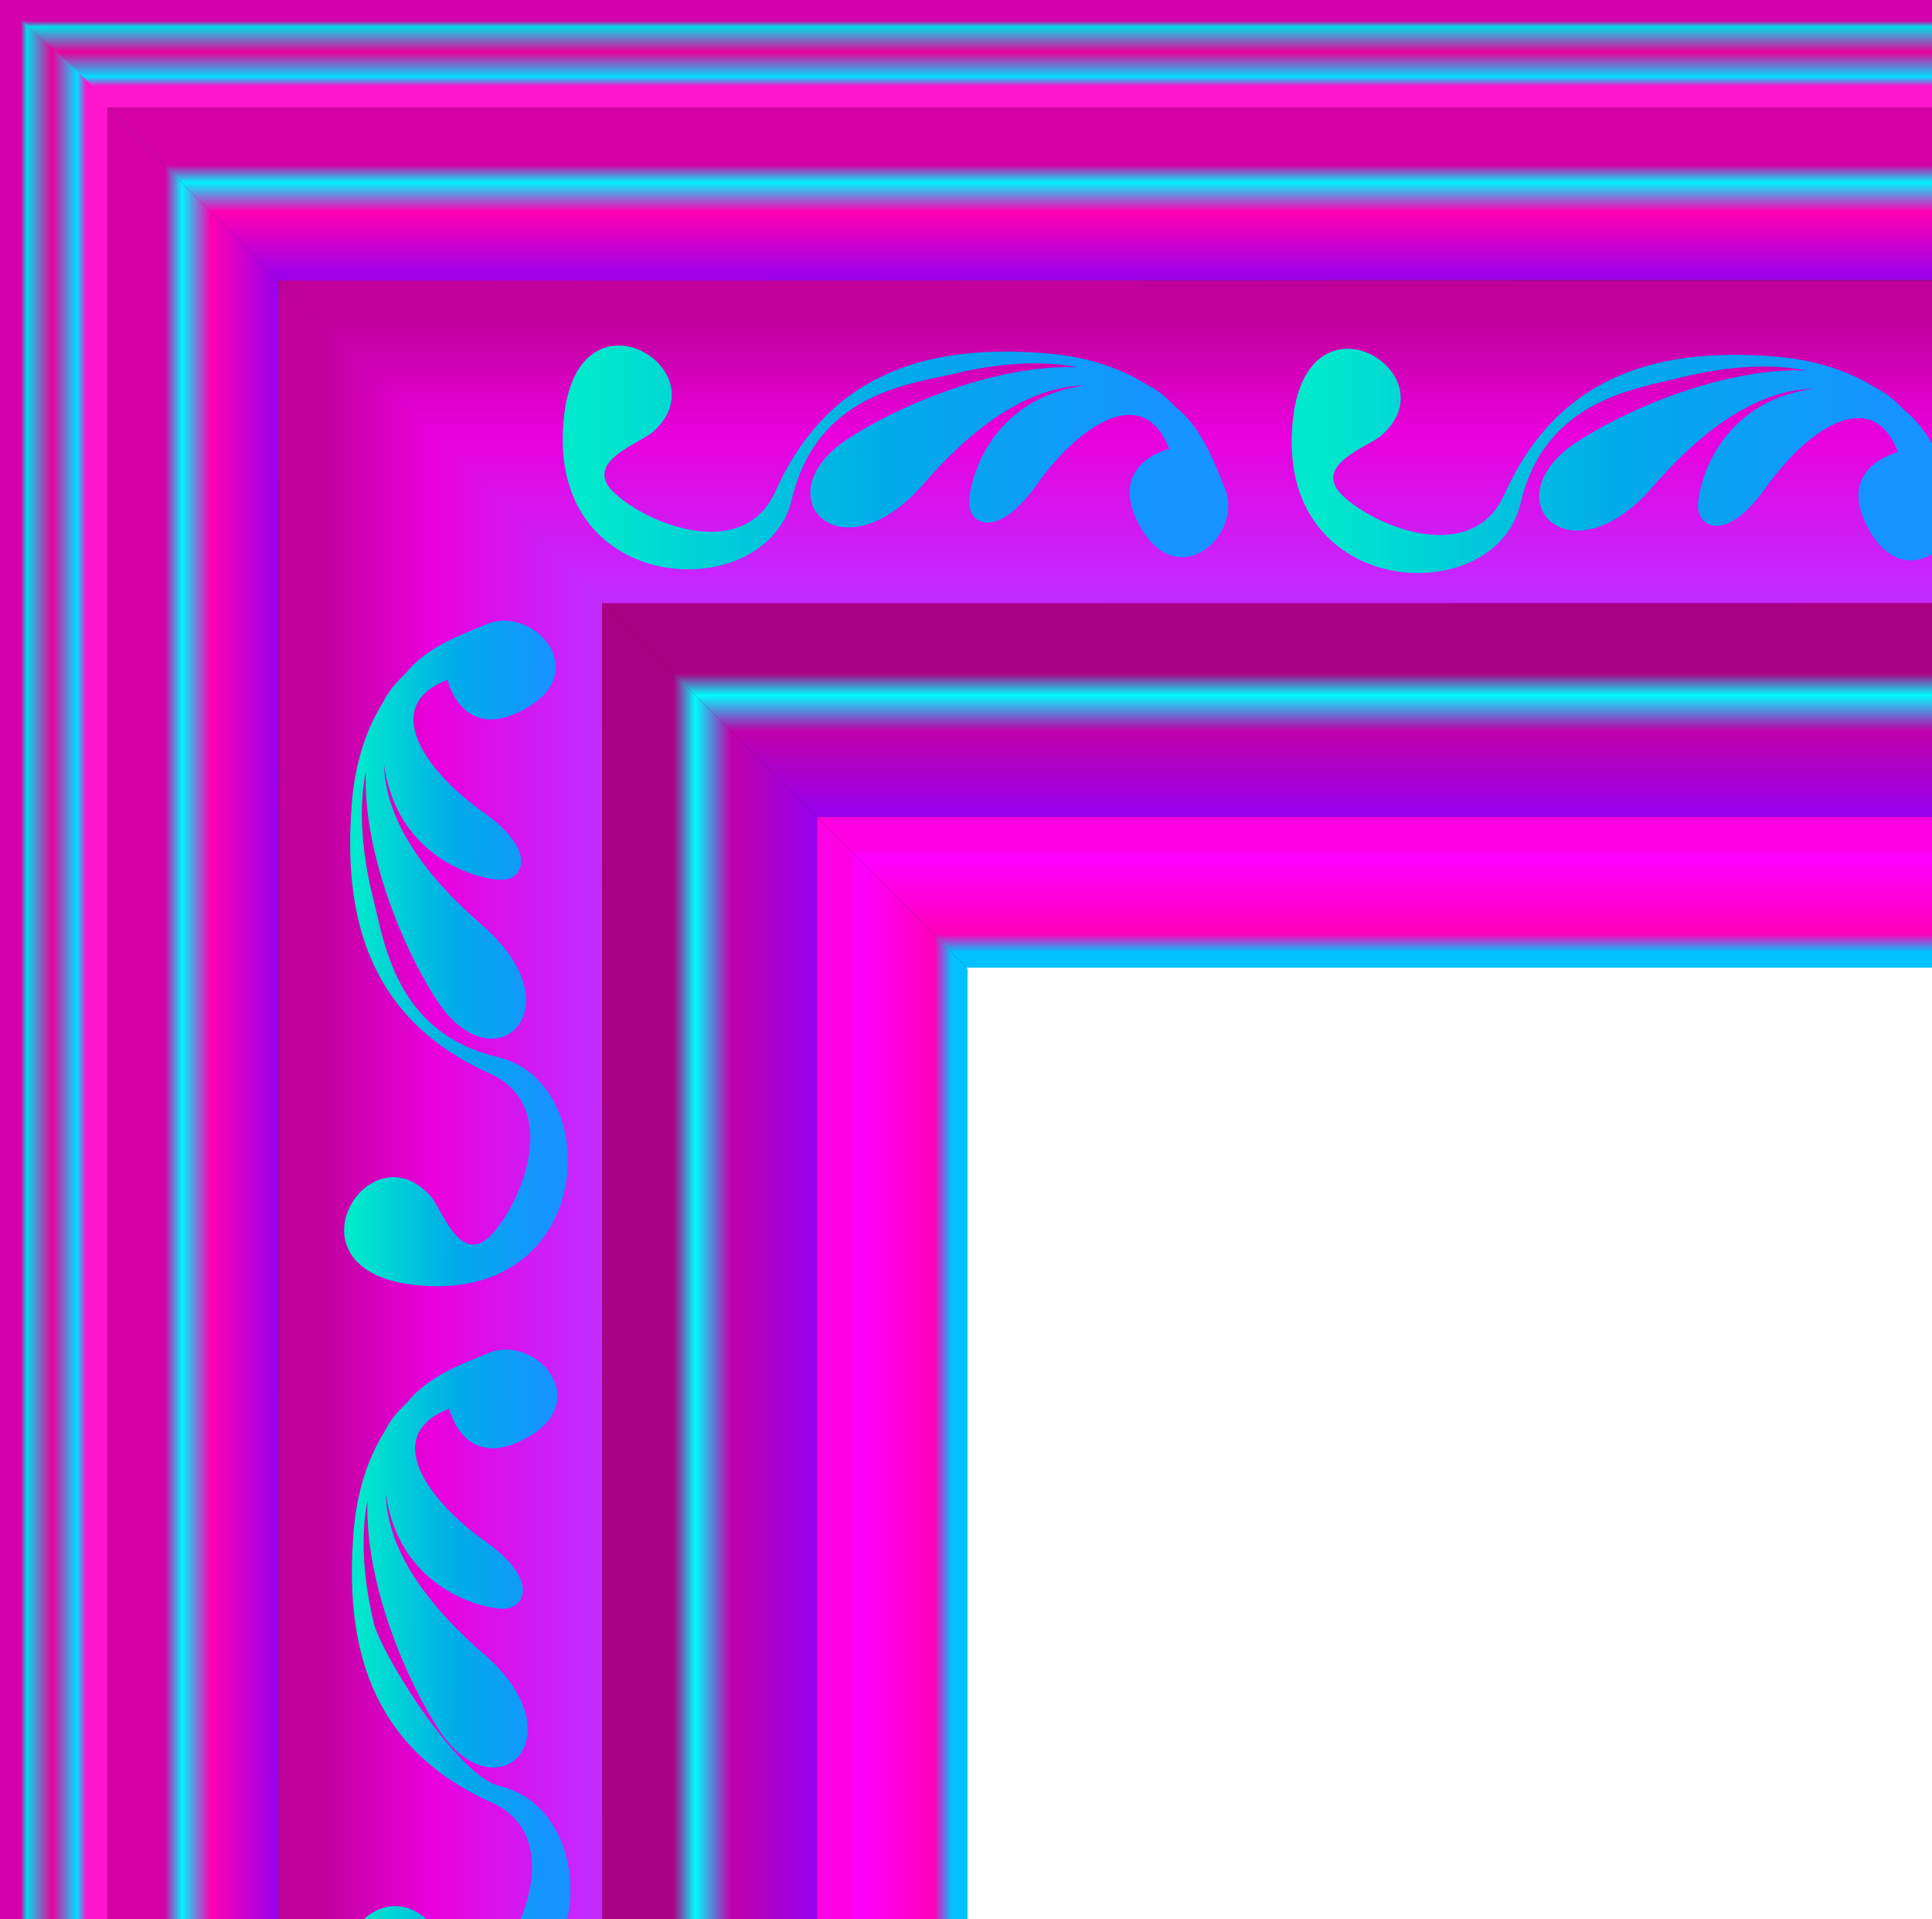 <?xml version="1.0" encoding="utf-8"?>
<!-- Generator: Adobe Illustrator 17.0.0, SVG Export Plug-In . SVG Version: 6.00 Build 0)  -->
<!DOCTYPE svg PUBLIC "-//W3C//DTD SVG 1.1//EN" "http://www.w3.org/Graphics/SVG/1.1/DTD/svg11.dtd">
<svg version="1.1" id="Capa_1" xmlns="http://www.w3.org/2000/svg" xmlns:xlink="http://www.w3.org/1999/xlink" x="0px" y="0px"
	 width="179.716px" height="178.517px" viewBox="0 0 179.716 178.517" enable-background="new 0 0 179.716 178.517"
	 xml:space="preserve">
<g>
	<polygon fill="#303030" points="89.9,90 690,90 775.4,5.4 780,1.5 779.9,0 0,0 	"/>
	<polygon fill="#303030" points="90,689.8 89.9,89.6 5.2,5.2 0.9,0 0,0 0,780 	"/>
</g>
<g>
	
		<linearGradient id="SVGID_1_" gradientUnits="userSpaceOnUse" x1="20" y1="132" x2="20" y2="122" gradientTransform="matrix(1 0 0 1 370 -122)">
		<stop  offset="0.198" style="stop-color:#FF15CB"/>
		<stop  offset="0.284" style="stop-color:#00DEFF"/>
		<stop  offset="0.515" style="stop-color:#E9009C"/>
		<stop  offset="0.749" style="stop-color:#00DFE9"/>
		<stop  offset="0.807" style="stop-color:#D400AB"/>
	</linearGradient>
	<polygon fill="url(#SVGID_1_)" points="10,10 770.7,10 775.6,4.8 780,0 780,0 0,0 	"/>
	
		<linearGradient id="SVGID_2_" gradientUnits="userSpaceOnUse" x1="-360" y1="512" x2="-370" y2="512" gradientTransform="matrix(1 0 0 1 370 -122)">
		<stop  offset="0.198" style="stop-color:#FF15CB"/>
		<stop  offset="0.284" style="stop-color:#00DEFF"/>
		<stop  offset="0.515" style="stop-color:#E9009C"/>
		<stop  offset="0.749" style="stop-color:#00DFE9"/>
		<stop  offset="0.807" style="stop-color:#D400AB"/>
	</linearGradient>
	<polygon fill="url(#SVGID_2_)" points="10,770 10,9.3 4.8,4.4 0,0 0,0 0,780 	"/>
</g>
<linearGradient id="SVGID_3_" gradientUnits="userSpaceOnUse" x1="205" y1="87.1" x2="205" y2="71" gradientTransform="matrix(1 0 0 1 185 -61)">
	<stop  offset="0.039" style="stop-color:#A000E9"/>
	<stop  offset="0.4" style="stop-color:#FF00B2"/>
	<stop  offset="0.566" style="stop-color:#00F4FF"/>
	<stop  offset="0.667" style="stop-color:#D400A6"/>
</linearGradient>
<polygon fill="url(#SVGID_3_)" points="753.9,25.9 25.9,26.1 10,10 770,10 "/>
<linearGradient id="SVGID_4_" gradientUnits="userSpaceOnUse" x1="-159" y1="451" x2="-175" y2="451" gradientTransform="matrix(1 0 0 1 185 -61)">
	<stop  offset="0.039" style="stop-color:#A000E9"/>
	<stop  offset="0.4" style="stop-color:#FF00B2"/>
	<stop  offset="0.566" style="stop-color:#00F4FF"/>
	<stop  offset="0.667" style="stop-color:#D400A6"/>
</linearGradient>
<polygon fill="url(#SVGID_4_)" points="25.9,26.1 26,754.1 10,770 10,10 "/>
<linearGradient id="SVGID_5_" gradientUnits="userSpaceOnUse" x1="20.05" y1="198" x2="20.05" y2="177.965" gradientTransform="matrix(1 0 0 1 370 -122)">
	<stop  offset="0.039" style="stop-color:#9A00E9"/>
	<stop  offset="0.4" style="stop-color:#BF00AA"/>
	<stop  offset="0.566" style="stop-color:#00FBFF"/>
	<stop  offset="0.667" style="stop-color:#AA0084"/>
</linearGradient>
<polygon fill="url(#SVGID_5_)" points="724.1,56 704,76 76,76 56,56 "/>
<linearGradient id="SVGID_6_" gradientUnits="userSpaceOnUse" x1="-294" y1="512.1" x2="-314.026" y2="512.1" gradientTransform="matrix(1 0 0 1 370 -122)">
	<stop  offset="0.039" style="stop-color:#9A00E9"/>
	<stop  offset="0.4" style="stop-color:#BF00AA"/>
	<stop  offset="0.566" style="stop-color:#00FBFF"/>
	<stop  offset="0.667" style="stop-color:#AA0084"/>
</linearGradient>
<polygon fill="url(#SVGID_6_)" points="56,56 76,76 76,704 56.1,724.2 "/>
<linearGradient id="SVGID_7_" gradientUnits="userSpaceOnUse" x1="20" y1="212.03" x2="20" y2="198" gradientTransform="matrix(1 0 0 1 370 -122)">
	<stop  offset="0.106" style="stop-color:#00C2FF"/>
	<stop  offset="0.223" style="stop-color:#FF00B9"/>
	<stop  offset="0.733" style="stop-color:#FD00FF"/>
	<stop  offset="0.798" style="stop-color:#FF00E3"/>
</linearGradient>
<polygon fill="url(#SVGID_7_)" points="704,76 690,90 89.9,90 76,76 "/>
<linearGradient id="SVGID_8_" gradientUnits="userSpaceOnUse" x1="-279.979" y1="512" x2="-294" y2="512" gradientTransform="matrix(1 0 0 1 370 -122)">
	<stop  offset="0.106" style="stop-color:#00C2FF"/>
	<stop  offset="0.223" style="stop-color:#FF00B9"/>
	<stop  offset="0.733" style="stop-color:#FD00FF"/>
	<stop  offset="0.798" style="stop-color:#FF00E3"/>
</linearGradient>
<polygon fill="url(#SVGID_8_)" points="76,76 90,90.1 90,690 76,704 "/>
<linearGradient id="SVGID_9_" gradientUnits="userSpaceOnUse" x1="274.041" y1="-133.971" x2="274.041" y2="-103.871" gradientTransform="matrix(-1 0 0 -1 663.991 -77.871)">
	<stop  offset="0.039" style="stop-color:#C22AFF"/>
	<stop  offset="0.525" style="stop-color:#E900DD"/>
	<stop  offset="0.868" style="stop-color:#C1009C"/>
</linearGradient>
<polygon fill="url(#SVGID_9_)" points="754,26 724.1,56 56,56.1 25.9,26.1 "/>
<linearGradient id="SVGID_10_" gradientUnits="userSpaceOnUse" x1="447.901" y1="-396.065" x2="478.067" y2="-396.065" gradientTransform="matrix(-1 0 0 -1 504.001 -5.965)">
	<stop  offset="0.039" style="stop-color:#C22AFF"/>
	<stop  offset="0.525" style="stop-color:#E900DD"/>
	<stop  offset="0.868" style="stop-color:#C1009C"/>
</linearGradient>
<polygon fill="url(#SVGID_10_)" points="25.9,26.1 56,56 56.1,724.2 26,754.1 "/>
<g>
	
		<linearGradient id="SVGID_11_" gradientUnits="userSpaceOnUse" x1="27.652" y1="707.13" x2="89.552" y2="707.13" gradientTransform="matrix(1 0 0 -1 92.5 750)">
		<stop  offset="0.039" style="stop-color:#00E9CC"/>
		<stop  offset="0.482" style="stop-color:#00ABE9"/>
		<stop  offset="0.892" style="stop-color:#1593FF"/>
	</linearGradient>
	<path fill="url(#SVGID_11_)" d="M141.455,46.759c2.3-9.7,10.9-10.6,15.1-11.7c4.6-1.1,8.4-1.2,11.5-0.6c-7.7-0.3-17,3.7-21.6,6.8
		c-7.7,5.3-0.4,12.9,7.3,4c5.9-6.8,10.9-9,14.9-9.1c-8.7,1.2-10.7,8.8-10.7,10.9s2.7,3.4,6.3-1.7s9.8-9.8,12.3-3.3
		c0,0-6.1,1.4-2.6,7.4s9.5,0.6,7.8-3.7c-1-2.4-2.1-5.6-4.6-7.6c-0.2-0.2-0.3-0.3-0.5-0.5c-0.7-0.7-1.4-1.2-2.2-1.6
		c-2.4-1.5-5.5-2.6-9.4-2.9c-10-0.8-19.9,1.2-25.1,12.8c-3,6.7-11.9,3.1-15,0.2s2.4-4.6,3.6-5.7c6.7-6-8.1-14.7-8.4,0.3
		C119.855,55.959,139.255,56.559,141.455,46.759z"/>
	
		<linearGradient id="SVGID_12_" gradientUnits="userSpaceOnUse" x1="-40.151" y1="707.451" x2="21.752" y2="707.451" gradientTransform="matrix(1 0 0 -1 92.5 750)">
		<stop  offset="0.039" style="stop-color:#00E9CC"/>
		<stop  offset="0.482" style="stop-color:#00ABE9"/>
		<stop  offset="0.892" style="stop-color:#1593FF"/>
	</linearGradient>
	<path fill="url(#SVGID_12_)" d="M73.655,46.459c2.3-9.8,10.8-10.7,15.1-11.7c4.6-1.1,8.4-1.2,11.5-0.6c-7.7-0.3-17,3.7-21.6,6.8
		c-7.7,5.3-0.4,12.9,7.3,4c5.9-6.8,10.9-9,14.9-9.1c-8.7,1.2-10.7,8.8-10.7,10.9s2.7,3.4,6.3-1.7s9.8-9.8,12.3-3.3
		c0,0-6.1,1.4-2.6,7.4s9.5,0.6,7.8-3.7c-1-2.4-2.1-5.6-4.6-7.6c-0.2-0.2-0.3-0.3-0.5-0.5c-0.7-0.7-1.4-1.2-2.2-1.6
		c-2.4-1.5-5.5-2.6-9.4-2.9c-10-0.8-19.9,1.2-25.1,12.8c-3,6.7-11.9,3.1-15,0.2c-3.1-2.9,2.4-4.6,3.6-5.7c6.7-6-8.1-14.7-8.4,0.3
		C51.955,55.659,71.355,56.159,73.655,46.459z"/>
</g>
<g>
	
		<linearGradient id="SVGID_13_" gradientUnits="userSpaceOnUse" x1="-429.495" y1="-177.957" x2="-408.787" y2="-177.957" gradientTransform="matrix(1 0.006 0.005 -0.977 462.729 -82.767)">
		<stop  offset="0.039" style="stop-color:#00E9CC"/>
		<stop  offset="0.482" style="stop-color:#00ABE9"/>
		<stop  offset="0.892" style="stop-color:#1593FF"/>
	</linearGradient>
	<path fill="url(#SVGID_13_)" d="M46.328,98.332c-9.7-2.3-10.6-10.9-11.7-15.1c-1.1-4.6-1.2-8.4-0.6-11.5c-0.3,7.7,3.7,17,6.8,21.6
		c5.3,7.7,12.9,0.4,4-7.3c-6.8-5.9-9-10.9-9.1-14.9c1.2,8.7,8.8,10.7,10.9,10.7s3.4-2.7-1.7-6.3s-9.8-9.8-3.3-12.3
		c0,0,1.4,6.1,7.4,2.6s0.6-9.5-3.7-7.8c-2.4,1-5.6,2.1-7.6,4.6c-0.2,0.2-0.3,0.3-0.5,0.5c-0.7,0.7-1.2,1.4-1.6,2.2
		c-1.5,2.4-2.6,5.5-2.9,9.4c-0.8,10,1.2,19.9,12.8,25.1c6.7,3,3.1,11.9,0.2,15s-4.6-2.4-5.7-3.6c-6-6.7-14.7,8.1,0.3,8.4
		C55.528,119.932,56.028,100.632,46.328,98.332z"/>
	
		<linearGradient id="SVGID_14_" gradientUnits="userSpaceOnUse" x1="-428.926" y1="-247.38" x2="-408.217" y2="-247.38" gradientTransform="matrix(1 0.006 0.005 -0.977 462.729 -82.767)">
		<stop  offset="0.039" style="stop-color:#00E9CC"/>
		<stop  offset="0.482" style="stop-color:#00ABE9"/>
		<stop  offset="0.892" style="stop-color:#1593FF"/>
	</linearGradient>
	<path fill="url(#SVGID_14_)" d="M46.489,166.132c-4.013-0.952-10.953-12.248-11.7-15.1c-1.1-4.6-1.2-8.4-0.6-11.5
		c-0.3,7.7,3.7,17,6.8,21.6c5.3,7.7,12.9,0.4,4-7.3c-6.8-5.9-9-10.9-9.1-14.9c1.2,8.7,8.8,10.7,10.9,10.7s3.4-2.7-1.7-6.3
		s-9.8-9.8-3.3-12.3c0,0,1.4,6.1,7.4,2.6s0.6-9.5-3.7-7.8c-2.4,1-5.6,2.1-7.6,4.6c-0.2,0.2-0.3,0.3-0.5,0.5
		c-0.7,0.7-1.2,1.4-1.6,2.2c-1.5,2.4-2.6,5.5-2.9,9.4c-0.8,10,1.2,19.9,12.8,25.1c6.7,3,3.1,11.9,0.2,15s-4.6-2.4-5.7-3.6
		c-6-6.7-14.7,8.1,0.3,8.4C55.789,187.832,56.289,168.432,46.489,166.132z"/>
</g>
</svg>
